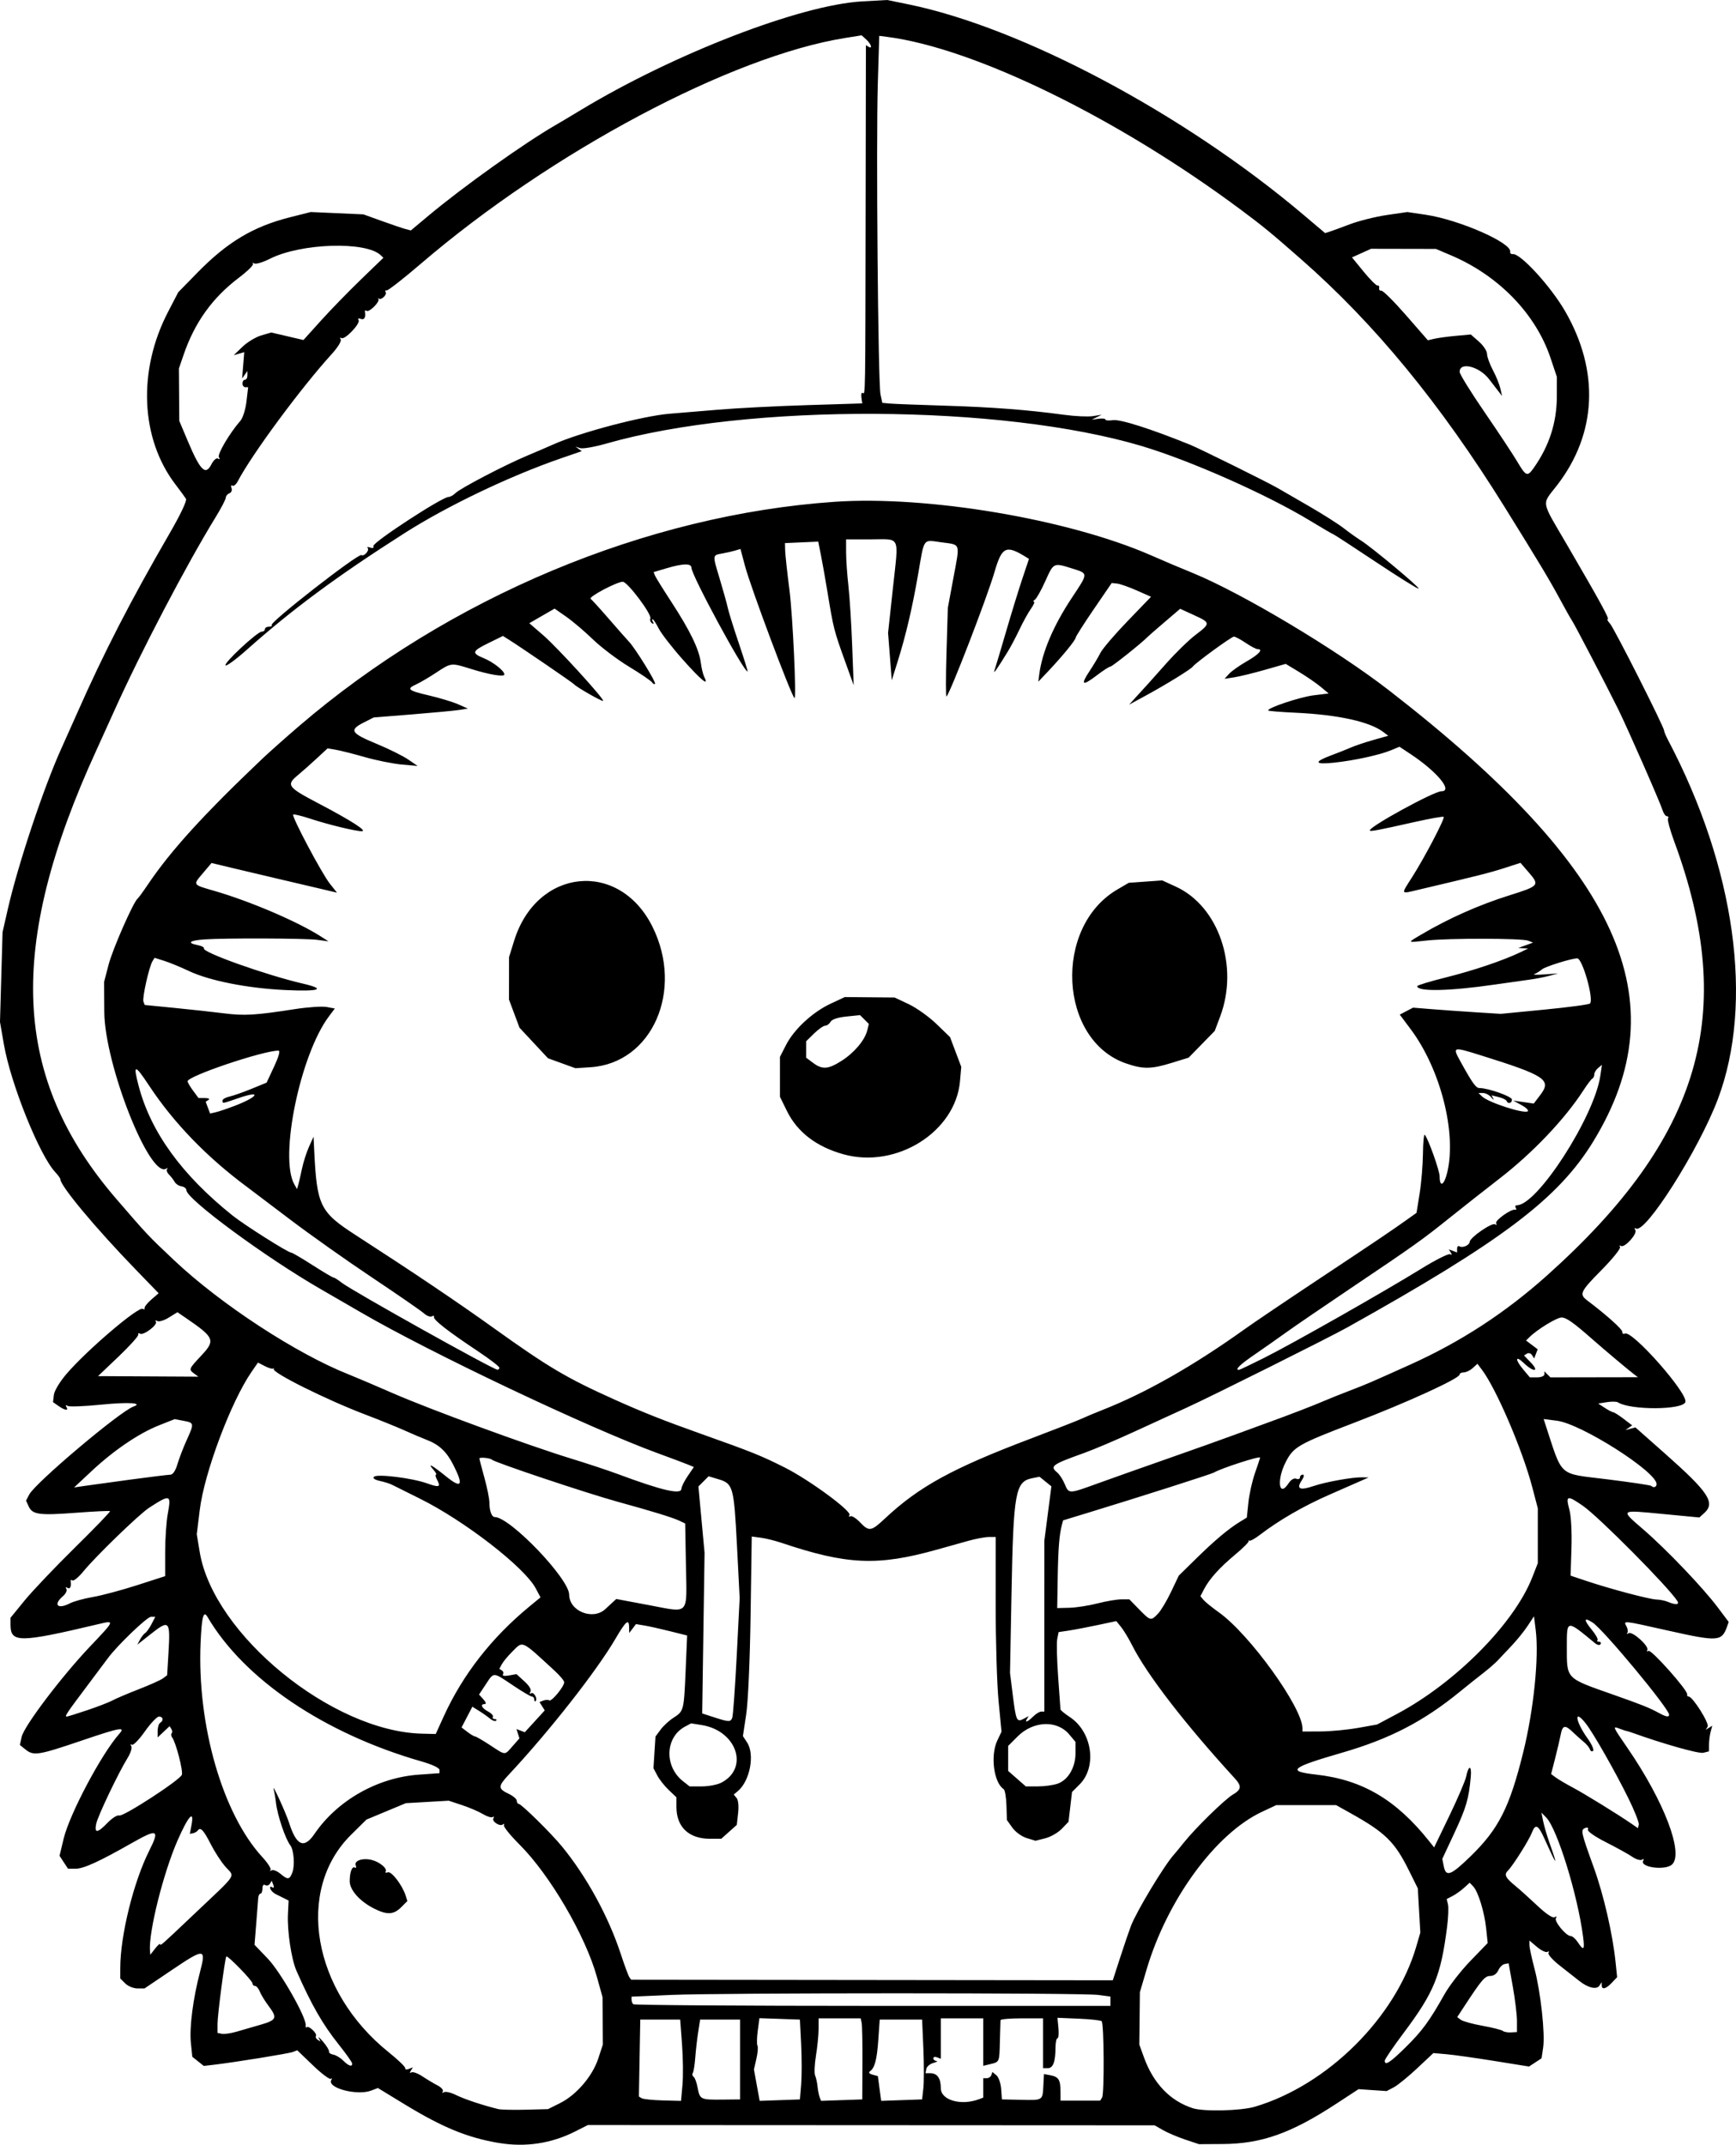 <?xml version="1.0" encoding="UTF-8" standalone="no"?>
<!-- Created with Inkscape (http://www.inkscape.org/) -->

<svg
   width="184.16mm"
   height="227.527mm"
   viewBox="0 0 184.16 227.527"
   version="1.1"
   id="svg1"
   xml:space="preserve"
   xmlns="http://www.w3.org/2000/svg"
   xmlns:svg="http://www.w3.org/2000/svg"><defs
     id="defs1" /><g
     id="layer1"
     transform="translate(50.963,14.029)"><path
       style="fill:#000000"
       d="m 1.965,213.307 c -3.332,-0.562 -5.969,-1.644 -10.009,-4.106 l -2.831,-1.726 -0.719,0.273 c -1.496,0.569 -4.705,-0.287 -4.223,-1.126 0.101,-0.176 0.086,-0.231 -0.035,-0.122 -0.12,0.109 -0.975,-0.528 -1.899,-1.416 l -1.681,-1.614 -0.458,0.178 c -0.438,0.17 -6.173,1.099 -8.396,1.359 l -1.058,0.124 -0.609,-0.485 -0.609,-0.485 -0.154,-1.492 c -0.167,-1.619 0.238,-4.737 0.982,-7.554 0.652,-2.471 0.45,-2.486 -2.92,-0.213 l -2.975,2.006 h -0.76 c -0.418,0 -0.998,-0.238 -1.289,-0.529 l -0.529,-0.529 0.002,-1.124 c 0.005,-3.438 1.409,-9.12 3.069,-12.422 1.136,-2.258 0.892,-2.371 -1.805,-0.839 -3.514,1.997 -5.149,2.744 -6.007,2.744 h -0.802 l -0.449,-0.685 -0.449,-0.685 0.432,-1.799 c 0.631,-2.629 3.999,-8.983 5.906,-11.141 0.69,-0.781 0.119,-0.677 -4.031,0.732 -4.566,1.55 -5.059,1.627 -5.922,0.928 l -0.591,-0.478 0.189,-0.862 c 0.249,-1.135 4.231,-6.398 7.231,-9.559 2.682,-2.825 2.679,-2.816 0.928,-2.401 -8.437,1.998 -9.342,2.004 -9.342,0.057 v -0.727 l 1.499,-1.837 c 0.825,-1.011 3.225,-3.535 5.333,-5.61 2.109,-2.075 3.785,-3.814 3.726,-3.865 -0.059,-0.051 -1.672,0.026 -3.585,0.171 -3.923,0.296 -4.648,0.199 -5.046,-0.674 l -0.28,-0.614 0.341,-0.649 c 0.654,-1.245 9.623,-8.815 11.048,-9.325 1.1,-0.393 -0.546,-0.496 -3.369,-0.21 -1.811,0.183 -3.436,0.245 -3.611,0.137 -0.202,-0.125 -0.249,-0.085 -0.129,0.109 0.266,0.43 -0.148,0.38 -0.836,-0.102 l -0.582,-0.407 0.089,-0.764 c 0.051,-0.436 0.626,-1.392 1.339,-2.227 2.13,-2.493 7.632,-7.189 8.091,-6.905 0.149,0.092 0.238,0.061 0.198,-0.07 -0.04,-0.13 0.278,-0.54 0.707,-0.911 l 0.78,-0.674 -2.53,-2.615 c -4.181,-4.322 -7.893,-8.777 -7.893,-9.473 0,-0.097 -0.245,-0.439 -0.545,-0.76 -1.681,-1.801 -4.718,-9.355 -5.447,-13.549 l -0.414,-2.381 0.136,-4.763 0.136,-4.763 0.542,-2.381 c 1.092,-4.797 3.84,-13.034 5.737,-17.198 0.331,-0.728 1.076,-2.394 1.655,-3.704 2.804,-6.349 5.65,-11.881 9.767,-18.986 1.181,-2.038 1.876,-3.506 1.755,-3.704 -0.11,-0.18 -0.61,-0.864 -1.111,-1.519 -3.72,-4.869 -4.028,-12.085 -0.782,-18.325 l 1.076,-2.069 2.016,-2.063 c 3.19,-3.264 5.928,-4.902 9.852,-5.894 l 2.189,-0.553 2.793,0.125 2.793,0.125 1.984,0.715 c 1.091,0.393 2.224,0.776 2.517,0.852 l 0.532,0.137 1.849,-1.548 c 3.679,-3.08 10.22,-7.743 13.525,-9.642 0.418,-0.24 1.593,-0.941 2.612,-1.557 9.899,-5.989 23.354,-11.187 29.898,-11.551 l 2.646,-0.147 2.249,0.46 c 12.059,2.468 29.262,11.628 41.881,22.301 l 2.326,1.967 0.452,-0.143 c 0.249,-0.079 1.235,-0.439 2.192,-0.801 0.957,-0.362 2.715,-0.8 3.908,-0.975 l 2.169,-0.317 1.959,0.291 c 3.536,0.526 9.143,2.987 8.953,3.93 -0.031,0.152 0.097,0.262 0.284,0.242 0.809,-0.083 4.02,3.424 5.538,6.05 3.671,6.349 3.373,12.982 -0.828,18.445 -1.684,2.19 -1.806,1.468 1.092,6.442 3.483,5.976 4.474,7.789 4.261,7.789 -0.102,0 0.008,0.215 0.246,0.478 0.438,0.484 5.734,10.962 5.737,11.35 9e-4,0.116 0.19,0.567 0.42,1.004 7.134,13.542 9.123,27.881 5.282,38.085 -2.015,5.354 -7.706,14.334 -8.695,13.723 -0.156,-0.096 -0.182,-0.029 -0.063,0.163 0.245,0.397 -1.137,1.928 -1.525,1.689 -0.146,-0.09 -0.188,-0.039 -0.094,0.113 0.094,0.152 -0.78,1.241 -1.944,2.42 -2.293,2.324 -2.416,2.588 -1.519,3.263 2.041,1.536 3.761,3.084 3.707,3.335 -0.035,0.161 0.092,0.233 0.281,0.161 0.815,-0.313 6.694,6.358 6.405,7.268 -0.27,0.85 -5.823,0.876 -7.152,0.034 -0.146,-0.092 -0.677,-0.102 -1.181,-0.021 l -0.917,0.146 0.709,0.463 c 0.39,0.255 0.791,0.463 0.892,0.463 0.101,0 0.593,0.313 1.094,0.695 l 0.912,0.695 -0.358,0.248 -0.358,0.248 0.529,-0.141 0.529,-0.141 3.164,2.802 c 4.624,4.095 5.345,5.193 4.131,6.292 l -0.511,0.462 -3.871,-0.37 c -4.628,-0.443 -4.552,-0.503 -2.067,1.646 2.452,2.12 6.298,6.147 7.873,8.241 l 1.178,1.567 -0.16,0.453 c -0.578,1.632 -0.939,1.658 -6.316,0.453 -4.844,-1.085 -4.708,-1.072 -4.366,-0.432 0.146,0.272 0.179,0.589 0.075,0.704 -0.104,0.115 -0.034,0.12 0.155,0.011 0.405,-0.234 2.215,1.413 1.977,1.798 -0.085,0.137 -0.03,0.173 0.122,0.079 0.296,-0.183 4.216,4.226 4.105,4.617 -0.036,0.129 0.038,0.234 0.166,0.234 0.425,0 2.216,2.853 2.005,3.194 l -0.202,0.327 0.347,-0.215 0.347,-0.215 -0.17,0.637 c -0.094,0.35 -0.172,0.962 -0.174,1.359 l -0.004,0.723 -0.602,0.151 c -0.483,0.121 -4.255,-0.945 -7.6,-2.149 -0.218,-0.079 -0.456,-0.149 -0.529,-0.157 -0.073,-0.008 -0.4,-0.116 -0.728,-0.241 -0.795,-0.302 -0.801,-0.317 0.827,2.055 3.877,5.648 5.99,11.189 4.708,12.349 -0.736,0.666 -3.484,0.285 -3.047,-0.423 0.102,-0.165 0.046,-0.202 -0.134,-0.09 -0.169,0.104 -0.634,-0.035 -1.033,-0.31 -0.399,-0.275 -1.649,-0.967 -2.777,-1.538 -1.201,-0.608 -2.002,-1.17 -1.932,-1.355 0.074,-0.196 -0.036,-0.257 -0.287,-0.161 -0.498,0.191 -0.446,0.432 0.911,4.182 1.051,2.905 2.005,7.052 2.315,10.054 l 0.164,1.587 -0.562,0.595 c -0.623,0.66 -1.069,0.77 -1.075,0.265 l -0.004,-0.331 -0.232,0.367 c -0.289,0.456 -1.231,0.238 -2.141,-0.496 -0.364,-0.293 -1.287,-1.019 -2.052,-1.614 -0.765,-0.595 -1.312,-1.209 -1.216,-1.364 0.098,-0.158 0.05,-0.205 -0.109,-0.107 -0.156,0.096 -0.65,-0.134 -1.099,-0.512 l -0.816,-0.687 0.005,0.487 c 0.002,0.268 0.241,1.38 0.53,2.471 0.658,2.485 1.144,6.915 0.922,8.406 l -0.168,1.129 -0.665,0.436 -0.665,0.436 -3.68,-0.592 c -2.024,-0.326 -4.307,-0.647 -5.073,-0.714 l -1.393,-0.122 -1.72,1.616 c -0.946,0.889 -2.061,1.796 -2.478,2.016 l -0.758,0.399 -1.491,-0.101 -1.491,-0.101 -2.361,1.545 c -4.797,3.14 -7.933,4.252 -12.059,4.275 l -2.514,0.014 -1.455,-0.488 c -0.8,-0.268 -1.858,-0.718 -2.35,-0.999 l -0.894,-0.511 -30.062,-0.015 -30.062,-0.015 -1.349,0.682 c -2.524,1.277 -5.281,1.692 -8.089,1.218 z m 6.497,-4.238 c 1.725,-0.865 3.426,-2.852 4.038,-4.717 l 0.489,-1.49 -0.017,-2.514 -0.017,-2.514 -0.601,-2.16 c -1.216,-4.368 -4.98,-10.805 -8.199,-14.02 -0.962,-0.961 -1.71,-1.881 -1.661,-2.044 0.049,-0.163 0.003,-0.212 -0.101,-0.108 -0.286,0.286 -1.22,-0.305 -1.012,-0.64 0.099,-0.161 0.065,-0.22 -0.077,-0.133 -0.142,0.088 -0.608,-0.053 -1.036,-0.314 -0.428,-0.26 -1.42,-0.686 -2.204,-0.947 l -1.426,-0.473 -2.275,0.131 -2.275,0.131 -2.09,0.871 -2.09,0.871 -1.629,1.612 c -5.954,5.893 -4.099,16.584 4.003,23.079 0.994,0.797 1.779,1.557 1.744,1.689 -0.035,0.133 0.134,0.165 0.374,0.073 l 0.437,-0.168 -0.217,0.35 c -0.135,0.219 -0.114,0.287 0.058,0.181 0.151,-0.093 0.675,0.097 1.165,0.422 0.49,0.325 1.215,0.758 1.61,0.962 0.395,0.204 0.645,0.49 0.554,0.636 -0.091,0.147 -0.032,0.184 0.132,0.082 0.163,-0.101 0.747,0.04 1.298,0.312 0.876,0.433 2.783,1.068 4.441,1.478 0.291,0.072 1.601,0.103 2.91,0.069 l 2.381,-0.062 z M -11.351,188.4 c -1.475,-0.764 -2.514,-1.946 -2.514,-2.863 0,-0.967 0.254,-1.63 0.554,-1.445 0.129,0.08 0.167,-0.029 0.085,-0.242 -0.19,-0.494 0.742,-0.808 1.695,-0.57 0.838,0.209 1.68,0.906 1.482,1.226 -0.077,0.124 0.026,0.163 0.228,0.085 0.381,-0.146 1.539,1.365 1.888,2.461 l 0.186,0.587 -0.666,0.666 c -0.801,0.801 -1.53,0.824 -2.939,0.095 z m 93.521,21.055 c 7.705,-2.288 14.92,-9.459 17.115,-17.01 l 0.424,-1.459 -0.134,-2.346 -0.134,-2.346 -0.943,-1.902 c -1.5,-3.027 -2.505,-4.015 -6.173,-6.062 l -1.548,-0.865 -3.175,-0.001 -3.175,-0.001 -1.515,0.71 c -4.926,2.309 -10.054,9.322 -12.249,16.754 l -0.703,2.38 -0.031,2.778 -0.031,2.778 0.5,1.378 c 0.999,2.753 2.778,4.604 5.166,5.375 1.171,0.378 5.116,0.283 6.605,-0.16 z m -60.736,-2.28 c 0.084,-0.917 0.065,-2.858 -0.044,-4.313 l -0.197,-2.646 h -2.117 -2.117 l -0.073,4.081 -0.073,4.081 0.292,0.18 c 0.161,0.099 1.166,0.203 2.234,0.232 l 1.942,0.051 z m 6.109,-2.725 v -4.233 h -2.117 -2.117 l -0.207,1.323 c -0.114,0.728 -0.253,1.944 -0.309,2.702 -0.056,0.759 -0.173,1.494 -0.26,1.635 -0.087,0.141 -0.051,0.323 0.081,0.404 0.131,0.081 0.323,0.595 0.425,1.142 0.238,1.269 0.306,1.303 2.591,1.28 l 1.912,-0.019 z m 6.482,2.646 c 0.073,-0.873 0.073,-2.778 0,-4.233 l -0.132,-2.646 -2.147,-0.076 -2.147,-0.076 -0.178,1.342 c -0.098,0.738 -0.112,1.449 -0.03,1.581 0.081,0.131 0.031,0.753 -0.113,1.38 l -0.26,1.141 0.303,1.664 0.303,1.664 2.135,-0.076 2.135,-0.076 z m 6.502,-2.249 c 0.011,-2.11 -0.027,-4.045 -0.084,-4.299 l -0.103,-0.463 h -2.231 -2.231 l -0.002,1.124 c -10e-4,0.618 -0.126,1.887 -0.277,2.819 -0.151,0.932 -0.193,1.885 -0.092,2.117 0.1,0.232 0.217,0.76 0.258,1.174 0.042,0.414 0.142,0.925 0.223,1.135 l 0.147,0.383 2.187,-0.077 2.187,-0.077 z m 6.463,2.646 c 0.073,-0.655 0.073,-2.56 0,-4.233 l -0.132,-3.043 h -2.249 -2.249 l -0.147,2.117 c -0.149,2.147 -0.379,3.015 -0.892,3.373 -0.175,0.122 -0.068,0.258 0.28,0.353 l 0.564,0.155 0.174,1.311 0.174,1.311 2.172,-0.077 2.172,-0.077 z m 5.931,1.162 0.419,-0.161 v -1.03 -1.03 h 0.375 c 0.206,0 0.425,-0.149 0.486,-0.331 l 0.111,-0.331 0.426,0.351 c 0.234,0.193 0.462,0.848 0.506,1.455 l 0.08,1.104 2.048,0.044 c 2.315,0.05 2.266,0.082 2.35,-1.537 l 0.062,-1.194 0.681,0.126 c 0.87,0.161 1.068,0.476 1.073,1.701 l 0.004,0.992 h 2.101 2.101 l 0.206,-0.331 c 0.247,-0.396 0.206,-7.843 -0.044,-8.094 -0.096,-0.096 -1.19,-0.217 -2.432,-0.269 l -2.258,-0.095 0.104,1.087 c 0.057,0.598 0.011,1.087 -0.102,1.087 -0.113,0 -0.207,0.446 -0.209,0.992 -0.005,1.504 -0.261,2.183 -0.821,2.183 h -0.498 v -2.646 -2.646 h -2.249 c -1.237,0 -2.257,0.089 -2.267,0.198 -0.01,0.109 -0.04,1.111 -0.066,2.227 -0.053,2.255 -0.027,2.194 -1.04,2.437 l -0.728,0.175 v -2.519 -2.519 h -2.249 -2.249 v 2.145 2.145 l -0.397,-0.152 c -0.218,-0.084 -0.397,-0.037 -0.397,0.104 0,0.141 0.149,0.268 0.331,0.283 0.182,0.015 0.034,0.109 -0.329,0.21 -0.363,0.101 -0.699,0.387 -0.747,0.635 l -0.087,0.451 h 0.496 c 0.753,0 1.131,0.533 1.131,1.596 0,1.275 2.166,1.888 4.079,1.153 z m -66.521,-3.773 c 0,-0.126 -0.643,-1.036 -1.428,-2.021 -1.718,-2.156 -2.894,-4.207 -4.486,-7.823 -0.541,-1.23 -0.991,-4.232 -0.902,-6.029 l 0.07,-1.419 -0.463,-0.235 c -0.255,-0.129 -0.664,-0.333 -0.91,-0.452 -0.246,-0.12 -0.5,-0.374 -0.563,-0.566 -0.069,-0.205 0.005,-0.274 0.18,-0.166 0.192,0.118 0.237,0.03 0.13,-0.25 l -0.166,-0.433 -0.198,0.321 c -0.109,0.176 -0.331,0.239 -0.492,0.139 -0.179,-0.111 -0.294,0.031 -0.294,0.363 0,0.3 -0.094,0.545 -0.208,0.545 -0.114,0 -0.222,0.208 -0.24,0.463 -0.018,0.255 -0.113,1.475 -0.212,2.712 l -0.18,2.249 1.412,1.475 c 1.364,1.425 4.111,6.262 4.018,7.075 -0.022,0.192 0.028,0.281 0.111,0.198 0.21,-0.21 1.136,0.668 0.977,0.926 -0.072,0.116 0.009,0.297 0.179,0.402 l 0.31,0.191 -0.192,-0.372 c -0.106,-0.204 0.107,-0.022 0.472,0.406 0.365,0.428 0.642,0.888 0.614,1.023 -0.027,0.135 0.177,0.284 0.455,0.33 0.277,0.046 0.75,0.33 1.051,0.63 0.575,0.575 0.958,0.702 0.958,0.317 z M 98.147,203.156 c 1.76,-1.734 2.519,-2.77 4.138,-5.648 0.511,-0.908 1.748,-2.497 2.749,-3.531 l 1.821,-1.881 -0.16,-1.532 c -0.185,-1.769 -0.853,-3.935 -1.384,-4.488 l -0.367,-0.382 -0.601,0.547 c -0.33,0.301 -0.879,0.691 -1.219,0.867 l -0.619,0.319 0.138,0.574 c 0.076,0.315 0.031,1.407 -0.1,2.426 -0.66,5.141 -1.387,6.913 -4.595,11.192 -1.106,1.475 -2.011,2.805 -2.011,2.955 0,0.57 0.549,0.218 2.21,-1.418 z m -121.47,-2.394 c 1.713,-0.496 1.807,-0.723 0.837,-2.016 -0.376,-0.501 -0.79,-1.179 -0.919,-1.507 -0.129,-0.327 -0.357,-0.595 -0.506,-0.595 -0.149,0 -0.271,-0.124 -0.271,-0.275 0,-0.282 -2.643,-3 -2.772,-2.851 -0.146,0.17 -0.936,6.207 -0.934,7.141 l 0.002,0.973 0.463,0.091 c 0.255,0.05 0.939,-0.047 1.521,-0.215 0.582,-0.169 1.743,-0.505 2.58,-0.747 z m 133.284,-0.398 c 10e-5,-0.646 -0.199,-2.288 -0.442,-3.649 l -0.442,-2.473 -0.418,0.078 c -0.23,0.043 -0.536,0.346 -0.679,0.672 -0.157,0.356 -0.494,0.594 -0.843,0.594 -0.576,0 -0.907,0.385 -2.734,3.175 l -0.78,1.191 0.381,0.286 c 0.209,0.158 1.248,0.444 2.309,0.636 1.061,0.192 2.028,0.437 2.15,0.544 0.122,0.107 0.509,0.178 0.86,0.158 l 0.638,-0.037 z m -43.127,-2.098 v -0.495 l -1.299,-0.172 c -1.739,-0.231 -40.054,-0.23 -45.334,2e-4 l -4.167,0.182 v 0.314 c 0,0.173 0.079,0.393 0.176,0.49 0.097,0.097 11.527,0.176 25.4,0.176 h 25.224 z m 1.033,-4.632 c 0.431,-1.328 0.943,-2.831 1.137,-3.34 0.595,-1.559 3.527,-6.426 4.567,-7.58 0.151,-0.167 0.631,-0.751 1.068,-1.297 1.224,-1.531 4.32,-4.56 5.181,-5.069 0.928,-0.548 0.963,-0.9 0.177,-1.758 -5.23,-5.709 -9.295,-10.978 -10.852,-14.064 -0.368,-0.729 -0.898,-1.609 -1.178,-1.955 l -0.51,-0.63 -1.965,0.418 c -1.081,0.23 -2.458,0.493 -3.06,0.584 l -1.095,0.166 -0.145,0.723 c -0.08,0.397 -0.037,2.205 0.095,4.017 0.132,1.812 0.243,3.367 0.247,3.457 0.004,0.09 0.455,0.459 1,0.82 2.365,1.566 2.903,5.267 1.036,7.134 l -0.81,0.81 -0.186,1.58 -0.186,1.58 -0.712,0.743 c -0.392,0.409 -1.18,0.862 -1.752,1.007 l -1.04,0.264 -0.937,-0.288 c -0.522,-0.16 -1.194,-0.647 -1.515,-1.098 l -0.578,-0.81 -0.051,-1.562 c -0.028,-0.859 -0.16,-1.633 -0.294,-1.72 -1.053,-0.682 -1.428,-3.576 -0.67,-5.166 l 0.441,-0.926 -0.312,-3.251 c -0.172,-1.788 -0.311,-6.435 -0.309,-10.328 l 0.003,-7.078 -0.728,0.003 c -0.4,0.002 -1.382,0.186 -2.183,0.409 -0.8,0.223 -2.289,0.64 -3.307,0.926 -6.295,1.768 -9.558,1.625 -16.536,-0.727 -0.655,-0.221 -1.626,-0.46 -2.157,-0.531 l -0.967,-0.13 -0.121,8.294 c -0.07,4.833 -0.266,9.25 -0.468,10.586 l -0.347,2.293 0.442,0.675 c 0.843,1.286 0.301,4.101 -0.997,5.178 l -0.419,0.348 0.302,0.364 c 0.182,0.219 0.246,0.859 0.162,1.61 l -0.14,1.246 -0.824,0.736 -0.824,0.736 h -1.2 c -2.241,0 -3.555,-1.248 -3.555,-3.377 v -1.022 l -0.817,-0.777 c -0.45,-0.427 -0.998,-1.123 -1.219,-1.546 l -0.401,-0.769 0.107,-1.676 0.107,-1.676 0.539,-0.73 c 0.296,-0.402 0.91,-0.969 1.363,-1.26 1.104,-0.709 1.112,-0.74 1.296,-5.008 l 0.16,-3.723 -1.824,-0.457 c -1.003,-0.252 -2.224,-0.524 -2.714,-0.604 l -0.89,-0.147 -0.358,0.472 -0.358,0.472 -0.008,-0.595 c -0.014,-0.965 -0.342,-0.693 -1.446,1.196 -2.01,3.44 -7.044,9.853 -11.334,14.438 -1.147,1.226 -1.145,1.48 0.014,2.027 0.462,0.218 0.843,0.546 0.846,0.728 0.003,0.182 0.095,0.331 0.204,0.331 0.277,0 3.44,3.114 4.593,4.522 2.606,3.183 4.926,7.422 6.225,11.375 0.402,1.224 0.818,2.347 0.923,2.494 l 0.191,0.267 25.545,0.03 25.545,0.03 z M -33.979,192.213 c 0.007,0.226 0.119,0.127 3.489,-3.072 4.915,-4.666 4.454,-3.96 3.395,-5.196 -0.436,-0.509 -1.114,-1.558 -1.506,-2.331 -0.754,-1.488 -1.092,-1.851 -1.367,-1.473 -0.093,0.128 -0.323,0.264 -0.512,0.303 l -0.344,0.07 0.175,-0.93 c 0.319,-1.699 -0.331,-0.987 -1.47,1.61 -1.524,3.476 -3.096,9.77 -2.933,11.747 l 0.033,0.397 0.517,-0.661 c 0.285,-0.364 0.52,-0.572 0.523,-0.463 z M 116.973,191.419 c -0.58,-4.456 -2.736,-11.431 -3.904,-12.634 l -0.514,-0.529 0.187,0.926 c 0.103,0.509 0.398,1.521 0.657,2.249 0.962,2.706 0.828,2.593 -0.549,-0.463 -0.64,-1.419 -0.937,-1.554 -1.304,-0.589 -0.301,0.791 -2.003,3.492 -2.538,4.027 -0.439,0.439 -0.287,0.749 0.809,1.649 0.443,0.364 1.483,1.299 2.311,2.079 0.935,0.88 1.627,1.343 1.827,1.219 0.201,-0.124 0.253,-0.088 0.138,0.098 -0.209,0.339 1.081,1.902 1.57,1.902 0.177,0 0.518,0.298 0.756,0.661 0.623,0.951 0.74,0.826 0.555,-0.595 z m -136.919,-6.823 c 0.278,-0.73 0.152,-2.38 -0.218,-2.863 -0.534,-0.698 -1.376,-3.202 -1.525,-4.535 -0.049,-0.437 -0.162,-1.091 -0.251,-1.455 -0.162,-0.662 1.318,2.572 1.635,3.571 0.782,2.465 1.597,2.826 2.707,1.198 2.42,-3.55 6.685,-5.971 11.064,-6.28 l 2.194,-0.155 v -0.35 c 0,-0.207 -0.781,-0.574 -1.918,-0.9 -10.289,-2.95 -18.818,-8.711 -22.696,-15.333 -0.421,-0.719 -0.607,-0.025 -0.729,2.719 -0.389,8.745 2.33,18.188 6.556,22.773 0.579,0.628 0.965,1.239 0.858,1.358 -0.107,0.118 -0.058,0.137 0.108,0.042 0.167,-0.095 0.583,0.06 0.926,0.346 0.819,0.682 0.984,0.665 1.288,-0.135 z M 105.027,182.905 c 2.992,-2.903 4.156,-5.202 5.602,-11.064 1.112,-4.512 1.68,-10.076 1.321,-12.95 l -0.183,-1.461 -0.673,1.02 c -0.37,0.561 -1.124,1.497 -1.676,2.079 -0.552,0.582 -1.225,1.296 -1.496,1.587 -0.271,0.291 -0.956,0.886 -1.521,1.323 -0.566,0.437 -1.693,1.337 -2.505,2 -3.846,3.143 -7.438,5.001 -12.493,6.465 -5.45,1.577 -5.914,1.966 -2.762,2.319 4.916,0.549 8.492,2.655 12.01,7.07 l 0.522,0.656 1.62,-3.358 c 0.891,-1.847 1.693,-3.722 1.782,-4.167 0.25,-1.25 0.601,-1.209 0.485,0.057 -0.213,2.33 -0.483,3.255 -1.735,5.936 l -1.285,2.752 0.157,0.784 c 0.234,1.168 0.739,0.98 2.831,-1.049 z m -144.577,-3.57 c 0.483,-0.498 1.036,-0.845 1.23,-0.77 0.418,0.16 6.426,-3.742 6.647,-4.317 0.154,-0.402 -0.627,-3.424 -1.022,-3.953 -0.119,-0.159 -0.145,-0.359 -0.059,-0.445 0.086,-0.086 0.072,-0.292 -0.03,-0.459 l -0.187,-0.302 -0.634,0.595 -0.634,0.595 v -0.692 c 0,-0.381 0.119,-0.766 0.265,-0.855 0.396,-0.245 0.319,-0.661 -0.123,-0.661 -0.213,0 -0.888,0.709 -1.499,1.576 -0.611,0.867 -1.229,1.503 -1.373,1.414 -0.148,-0.091 -0.178,-0.027 -0.07,0.149 0.105,0.171 -0.067,0.729 -0.383,1.24 -0.988,1.599 -3.178,6.193 -3.341,7.011 -0.204,1.021 0.136,0.986 1.213,-0.125 z M 121.771,176.719 c -1.405,-2.851 -3.707,-6.891 -4.504,-7.907 -1.297,-1.652 -1.138,-0.276 0.182,1.572 0.442,0.618 0.707,1.214 0.59,1.323 -0.117,0.109 -0.271,0.036 -0.341,-0.162 -0.07,-0.198 -0.367,-0.556 -0.658,-0.794 -0.292,-0.238 -0.808,-0.701 -1.147,-1.028 -0.833,-0.805 -1.097,-0.751 -1.293,0.265 -0.091,0.473 -0.357,1.607 -0.591,2.52 l -0.426,1.661 0.504,0.371 c 0.277,0.204 1.099,0.688 1.827,1.076 1.253,0.667 4.782,2.845 6.218,3.837 l 0.661,0.457 0.089,-0.38 c 0.049,-0.209 -0.451,-1.474 -1.11,-2.811 z m -96.216,-1.636 c 2.983,-1.543 1.633,-5.518 -2.075,-6.112 l -1.128,-0.18 -0.655,0.35 c -2.099,1.124 -2.211,4.21 -0.209,5.784 l 0.702,0.553 h 1.3 c 0.715,0 1.644,-0.178 2.065,-0.395 z m 35.675,0.107 c 1.116,-0.389 1.899,-1.72 1.899,-3.229 v -1.205 l -0.677,-0.805 c -1.289,-1.532 -3.808,-1.427 -5.461,0.226 l -1.005,1.005 v 1.327 1.327 l 0.935,0.821 0.935,0.821 h 1.274 c 0.701,0 1.646,-0.13 2.1,-0.288 z m -57.817,-3.98 0.727,-0.829 -0.156,-0.493 -0.156,-0.493 0.44,0.169 0.44,0.169 1.058,-1.158 1.058,-1.158 -0.278,-0.444 -0.278,-0.444 0.408,-0.157 c 0.225,-0.086 0.509,-0.095 0.632,-0.019 0.246,0.152 1.581,-1.473 1.581,-1.925 0,-0.156 -0.446,-0.694 -0.992,-1.197 -3.64,-3.351 -3.345,-3.22 -4.547,-2.018 -0.45,0.45 -0.935,1.038 -1.079,1.307 l -0.262,0.489 0.27,0.167 c 0.148,0.092 0.199,0.281 0.113,0.42 -0.093,0.151 0.166,0.197 0.64,0.113 l 0.797,-0.14 0.842,0.769 c 0.531,0.485 0.767,0.892 0.638,1.1 -0.125,0.202 -0.097,0.264 0.073,0.159 0.286,-0.177 0.719,0.586 0.472,0.833 -0.076,0.076 -0.139,-3.9e-4 -0.139,-0.17 0,-0.17 -0.11,-0.309 -0.244,-0.309 -0.134,0 -1.043,-0.536 -2.019,-1.191 -2.15,-1.442 -2.002,-1.436 -2.88,-0.109 l -0.716,1.082 0.457,0.505 c 0.267,0.295 0.33,0.505 0.152,0.505 -0.522,0 -0.336,0.423 0.347,0.789 0.359,0.192 0.59,0.45 0.514,0.574 -0.076,0.124 0.007,0.225 0.185,0.225 0.178,0 0.246,0.079 0.15,0.175 -0.096,0.096 -0.384,-6.2e-4 -0.639,-0.215 -0.256,-0.214 -0.782,-0.587 -1.17,-0.828 l -0.705,-0.438 -0.573,1.099 -0.573,1.099 0.617,0.474 c 0.339,0.261 0.704,0.477 0.811,0.48 0.107,0.003 0.821,0.417 1.587,0.919 1.704,1.117 1.523,1.108 2.399,0.111 z m -7.322,-3.118 c 2.013,-4.441 5.088,-8.39 9.112,-11.702 l 1.172,-0.964 -0.503,-0.951 c -1.19,-2.249 -7.583,-7.197 -12.329,-9.542 -1.382,-0.683 -2.696,-1.337 -2.919,-1.454 -0.223,-0.117 -0.8,-0.299 -1.283,-0.405 -0.553,-0.122 -0.785,-0.285 -0.626,-0.444 0.324,-0.324 4.024,0.132 5.597,0.691 1.33,0.472 1.51,0.412 1.095,-0.363 -0.162,-0.304 -0.213,-0.552 -0.113,-0.552 0.1,0 -0.044,-0.259 -0.321,-0.575 -0.639,-0.729 -0.074,-0.419 1.375,0.754 1.668,1.35 1.896,0.99 0.775,-1.221 -0.714,-1.409 -1.504,-2.147 -2.842,-2.657 -0.479,-0.182 -1.517,-0.624 -2.307,-0.981 -0.79,-0.357 -2.671,-1.119 -4.18,-1.693 -4.147,-1.577 -9.978,-4.483 -9.716,-4.843 0.065,-0.089 0.043,-0.107 -0.048,-0.04 -0.091,0.067 -0.494,-0.048 -0.896,-0.256 l -0.73,-0.378 -0.679,0.983 c -2.19,3.175 -5.013,10.703 -5.499,14.663 l -0.314,2.567 0.311,1.882 c 1.445,8.749 14.044,19.045 23.583,19.273 l 1.455,0.035 z m 96.992,1.184 2.041,-0.364 2.133,-1.136 c 6.193,-3.3 12.408,-9.577 14.324,-14.467 l 0.592,-1.51 -1.3e-4,-2.91 -1.3e-4,-2.91 -0.59,-2.249 c -1.039,-3.961 -3.813,-10.43 -5.341,-12.456 l -0.474,-0.628 -0.504,0.456 c -0.277,0.251 -0.703,0.456 -0.946,0.456 -0.243,0 -0.442,0.104 -0.442,0.231 0,0.413 -5.565,2.959 -11.097,5.078 -6.072,2.326 -6.521,2.583 -7.358,4.221 -0.97,1.898 -0.716,3.803 0.301,2.252 0.262,-0.399 0.582,-0.594 0.824,-0.501 0.218,0.084 0.396,0.02 0.396,-0.141 0,-0.161 0.133,-0.293 0.295,-0.293 0.182,0 0.132,0.249 -0.129,0.648 -0.573,0.874 -0.171,1.052 1.269,0.563 1.304,-0.443 4.148,-0.951 5.18,-0.927 l 0.661,0.016 -0.661,0.294 c -0.364,0.162 -1.945,0.856 -3.513,1.543 -2.738,1.2 -5.334,2.701 -7.364,4.259 -0.525,0.403 -1.031,0.677 -1.124,0.608 -0.093,-0.069 -0.118,-0.054 -0.055,0.033 0.063,0.087 -0.569,0.727 -1.404,1.422 -1.683,1.401 -2.771,2.608 -3.339,3.708 l -0.376,0.727 0.319,0.387 c 0.176,0.213 0.919,0.816 1.653,1.34 3.262,2.329 8.853,10.094 8.853,12.293 v 0.337 l 1.918,-0.009 c 1.055,-0.005 2.837,-0.173 3.959,-0.373 z m -66.365,-1.089 c 0.087,-0.227 0.299,-3.174 0.472,-6.548 l 0.313,-6.136 -0.288,-5.596 c -0.319,-6.21 -0.414,-6.551 -1.939,-7.008 l -1.067,-0.32 -0.541,0.541 -0.541,0.541 0.326,3.517 0.326,3.517 -0.126,8.521 -0.126,8.521 1.215,0.394 c 1.636,0.53 1.794,0.535 1.978,0.056 z m 31.268,0.122 c -0.29,0.469 0.072,0.335 0.645,-0.238 0.291,-0.291 0.678,-0.529 0.86,-0.529 l 0.331,-2e-5 9.5e-4,-9.062 9.4e-4,-9.062 0.374,-2.885 0.374,-2.885 -0.63,-0.51 -0.63,-0.51 -0.778,0.156 c -1.793,0.359 -1.992,1.475 -2.196,12.323 l -0.156,8.334 0.291,2.327 c 0.344,2.756 0.423,2.93 1.149,2.542 l 0.545,-0.292 z m -99.693,-0.915 c 1.109,-0.372 2.321,-0.842 2.692,-1.043 0.372,-0.201 1.629,-0.736 2.793,-1.188 1.164,-0.452 2.313,-0.97 2.554,-1.15 l 0.437,-0.328 0.139,-2.333 c 0.209,-3.499 0.106,-3.605 -1.938,-1.989 l -1.369,1.082 0.288,-0.538 c 0.158,-0.296 0.407,-0.612 0.553,-0.702 0.146,-0.09 0.446,-0.513 0.667,-0.941 l 0.402,-0.777 h -0.459 c -0.414,0 -3.596,3.059 -4.581,4.405 -0.218,0.298 -1.239,1.661 -2.268,3.03 -2.084,2.77 -2.336,3.149 -2.093,3.149 0.092,0 1.075,-0.305 2.184,-0.677 z m 167.807,0.475 c 0,-0.637 -6.945,-9.008 -8.105,-9.767 -0.944,-0.618 -0.983,-0.317 -0.1,0.755 0.427,0.518 0.702,1.018 0.61,1.11 -0.092,0.092 -0.021,0.167 0.157,0.167 0.178,0 0.254,0.114 0.167,0.254 -0.093,0.151 -0.342,0.101 -0.611,-0.121 -3.012,-2.491 -2.967,-2.497 -2.967,0.375 0,3.484 -0.164,3.313 4.885,5.091 3.089,1.088 3.839,1.388 4.904,1.966 0.757,0.411 1.058,0.459 1.058,0.171 z M 13.245,156.674 l 1.168,-1.077 3.522,0.662 c 4.291,0.806 3.966,1.16 3.868,-4.215 l -0.081,-4.46 -0.661,-0.31 c -0.698,-0.327 -2.97,-1.023 -6.482,-1.987 -3.243,-0.89 -13.069,-4.177 -13.361,-4.469 -0.182,-0.182 -1.323,-0.29 -1.323,-0.126 0,0.073 0.238,0.992 0.529,2.042 0.291,1.05 0.529,2.23 0.529,2.621 0,0.88 0.243,1.548 0.563,1.548 1.623,0 7.891,6.533 7.901,8.235 0.01,1.752 2.508,2.754 3.829,1.536 z m 58.634,0.482 c 0.312,-0.327 0.937,-1.369 1.387,-2.315 l 0.819,-1.72 1.886,-1.852 c 1.944,-1.908 3.386,-3.117 4.623,-3.874 l 0.71,-0.434 0.168,-1.609 c 0.092,-0.885 0.408,-2.293 0.702,-3.128 0.294,-0.836 0.534,-1.567 0.534,-1.625 0,-0.208 -4.145,1.136 -4.895,1.586 -0.267,0.16 -7.908,2.601 -13.159,4.203 l -2.84,0.867 -0.113,0.42 c -0.288,1.068 -0.407,2.521 -0.458,5.579 l -0.054,3.307 1.301,-0.033 c 0.715,-0.018 2.055,-0.226 2.976,-0.463 0.921,-0.237 2.058,-0.43 2.526,-0.43 h 0.851 l 1.033,1.058 c 1.205,1.234 1.256,1.246 2.003,0.463 z m -115.418,-1.103 c 0.399,-0.206 1.495,-0.507 2.434,-0.668 0.94,-0.161 3.048,-0.724 4.685,-1.252 l 2.977,-0.96 v -2.557 c 0,-1.406 0.127,-3.245 0.283,-4.087 0.375,-2.027 0.259,-2.063 -1.979,-0.615 -1.046,0.677 -5.635,5.116 -6.967,6.741 -0.506,0.617 -1.029,1.055 -1.162,0.973 -0.133,-0.082 -0.224,-0.051 -0.204,0.069 0.098,0.564 -0.053,0.893 -0.33,0.722 -0.187,-0.115 -0.234,-0.073 -0.121,0.11 0.101,0.164 -0.059,0.507 -0.356,0.761 -1.079,0.924 -0.575,1.444 0.741,0.764 z m 170.526,-0.22 c -0.869,-1.414 -8.356,-8.966 -10.036,-10.123 -1.685,-1.16 -1.841,-1.113 -1.425,0.433 0.18,0.668 0.27,2.362 0.216,4.062 l -0.093,2.916 1.72,0.575 c 2.571,0.859 6.657,1.94 7.408,1.959 0.364,0.009 0.9,0.119 1.191,0.244 0.799,0.344 1.252,0.314 1.019,-0.066 z m -84.048,-8.797 c 3.609,-3.374 7.149,-5.312 15.429,-8.448 2.547,-0.965 4.987,-1.92 5.424,-2.122 0.437,-0.203 1.402,-0.608 2.146,-0.9 4.632,-1.82 9.702,-4.7 15.184,-8.626 0.946,-0.677 4.399,-3.009 7.673,-5.182 6.273,-4.163 7.845,-5.223 9.496,-6.401 l 1.014,-0.723 0.329,-2.042 c 0.181,-1.123 0.34,-3.031 0.353,-4.239 0.013,-1.208 0.102,-2.107 0.197,-1.997 0.369,0.424 1.575,3.81 1.575,4.42 0,1.197 0.475,0.946 0.804,-0.426 1.012,-4.22 -0.71,-10.964 -3.885,-15.209 l -1.15,-1.537 0.705,-0.369 0.705,-0.369 2.006,0.162 c 1.103,0.089 3.196,0.238 4.652,0.329 l 2.646,0.167 4.63,-0.45 c 2.547,-0.247 4.722,-0.539 4.834,-0.647 0.435,-0.42 -0.795,-4.789 -1.349,-4.789 -0.611,0 -3.399,0.87 -3.743,1.168 -0.223,0.193 -0.583,0.415 -0.801,0.494 -0.218,0.079 0.258,0.096 1.058,0.039 l 1.455,-0.104 -0.926,0.251 c -0.509,0.138 -1.462,0.323 -2.117,0.41 -0.655,0.088 -2.322,0.323 -3.704,0.524 -4.817,0.699 -8.205,0.767 -8.201,0.165 5.5e-4,-0.093 1.395,-0.516 3.099,-0.941 2.9,-0.723 6.048,-1.79 7.881,-2.671 l 0.794,-0.382 -0.529,-0.027 -0.529,-0.027 0.787,-0.286 0.787,-0.286 -0.522,-0.204 c -0.673,-0.263 -8.448,-0.274 -10.775,-0.016 -2.127,0.236 -2.097,0.273 -0.529,-0.653 2.881,-1.702 6.067,-3.118 9.305,-4.136 3.175,-0.998 3.241,-1.075 2.064,-2.437 l -0.878,-1.016 -1.707,0.553 c -1.515,0.491 -2.852,0.828 -9.108,2.3 -1.947,0.458 -1.892,0.571 -0.663,-1.363 1.336,-2.101 3.484,-6.21 3.329,-6.366 -0.067,-0.067 -1.469,0.182 -3.117,0.553 -3.939,0.886 -4.716,1.031 -4.716,0.879 0,-0.425 6.812,-4.149 7.591,-4.149 1.266,-8.39e-4 -0.459,-2.082 -3.27,-3.944 l -1.176,-0.779 -0.861,0.36 c -1.22,0.51 -3.957,1.108 -6.091,1.331 -2.094,0.219 -2.181,-0.077 -0.236,-0.799 0.696,-0.258 1.623,-0.627 2.059,-0.818 0.437,-0.192 1.501,-0.549 2.365,-0.793 l 1.571,-0.445 -0.513,-0.392 c -1.444,-1.104 -4.811,-1.843 -9.352,-2.054 -1.514,-0.07 -2.799,-0.174 -2.856,-0.23 -0.235,-0.235 3.35,-1.438 4.815,-1.617 l 1.587,-0.194 -0.839,-0.7 c -0.462,-0.385 -1.487,-1.091 -2.278,-1.569 l -1.439,-0.87 -2.22,0.634 c -1.221,0.349 -2.68,0.705 -3.243,0.792 l -1.023,0.157 0.476,-0.526 c 0.262,-0.289 1.109,-0.888 1.883,-1.331 1.308,-0.748 1.784,-1.295 1.128,-1.295 -0.153,0 -0.717,-0.298 -1.252,-0.661 -0.535,-0.364 -1.095,-0.661 -1.245,-0.661 -0.256,0 -4.084,2.792 -4.368,3.186 -0.197,0.273 -2.789,1.873 -4.895,3.021 l -1.852,1.01 0.926,-1.023 c 0.509,-0.563 0.987,-1.085 1.061,-1.161 0.074,-0.076 0.947,-1.055 1.94,-2.177 0.993,-1.121 2.391,-2.485 3.107,-3.031 1.625,-1.239 1.621,-1.296 -0.159,-2.11 l -1.46,-0.669 -1.649,1.409 c -0.907,0.775 -1.708,1.473 -1.781,1.552 -0.525,0.566 -3.78,3.168 -3.964,3.168 -0.126,0 -0.786,0.425 -1.466,0.944 -1.52,1.161 -1.74,1.024 -0.751,-0.466 0.416,-0.627 0.935,-1.497 1.153,-1.933 0.218,-0.437 1.515,-1.954 2.882,-3.371 l 2.485,-2.578 -1.517,-0.671 c -0.835,-0.369 -1.773,-0.697 -2.086,-0.73 l -0.569,-0.059 -1.9,2.778 c -1.045,1.528 -1.909,2.885 -1.92,3.015 -0.024,0.279 -1.381,1.94 -2.895,3.543 l -1.071,1.135 0.094,-0.74 c 0.301,-2.378 1.505,-5.212 3.479,-8.184 1.75,-2.636 1.749,-2.541 0.02,-3.086 -1.987,-0.626 -1.963,-0.638 -2.848,1.335 -0.439,0.979 -0.94,1.87 -1.113,1.98 -0.173,0.11 -0.217,0.202 -0.098,0.204 0.119,0.002 -0.021,0.337 -0.31,0.743 -0.29,0.407 -0.834,1.389 -1.21,2.183 -0.376,0.794 -0.939,1.86 -1.251,2.37 -1.169,1.905 -1.591,2.498 -1.411,1.984 0.102,-0.291 0.653,-2.137 1.226,-4.101 0.573,-1.965 1.354,-4.505 1.737,-5.645 l 0.695,-2.073 -0.338,-0.209 c -2.102,-1.299 -2.533,-1.09 -3.319,1.604 -0.792,2.716 -4.694,12.83 -5.092,13.203 -0.078,0.073 -0.078,-2.011 -6.6e-4,-4.63 l 0.141,-4.763 0.602,-3.239 c 0.695,-3.743 0.802,-3.439 -1.306,-3.727 -1.968,-0.269 -1.769,-0.54 -2.432,3.307 -0.624,3.618 -1.308,6.538 -2.189,9.348 l -0.623,1.984 -0.195,-2.514 -0.195,-2.514 0.515,-4.763 c 0.616,-5.699 0.861,-5.159 -2.34,-5.159 h -2.63 l 0.002,1.389 c 0.001,0.764 0.11,2.342 0.242,3.506 0.132,1.164 0.313,4.022 0.401,6.35 l 0.161,4.233 -0.81,-2.249 c -1.308,-3.631 -1.318,-3.671 -1.998,-7.805 -0.215,-1.31 -0.518,-3.012 -0.672,-3.782 l -0.281,-1.401 -1.764,0.078 -1.764,0.078 0.02,0.794 c 0.011,0.437 0.219,2.342 0.461,4.233 0.349,2.726 0.758,11.649 0.523,11.412 -0.395,-0.398 -4.641,-11.744 -5.244,-14.011 l -0.48,-1.805 -0.551,0.165 c -0.303,0.091 -0.908,0.23 -1.345,0.309 -1.1,0.199 -1.088,0.097 -0.314,2.672 0.383,1.274 0.772,2.674 0.865,3.111 0.093,0.437 0.622,2.133 1.176,3.77 0.554,1.637 0.968,2.977 0.921,2.977 -0.424,0 -5.954,-10.226 -5.954,-11.009 0,-0.483 -0.892,-0.467 -2.62,0.046 l -1.393,0.414 0.129,0.337 c 0.071,0.186 0.86,1.458 1.754,2.828 1.979,3.034 2.943,5.023 3.123,6.444 0.075,0.59 0.243,1.281 0.374,1.536 0.532,1.035 -0.325,0.337 -2.272,-1.852 -1.133,-1.273 -2.288,-2.762 -2.567,-3.307 -0.279,-0.546 -0.572,-0.992 -0.65,-0.992 -0.078,0 -0.058,0.137 0.046,0.305 0.114,0.185 0.073,0.234 -0.105,0.124 -0.162,-0.1 -0.241,-0.327 -0.176,-0.504 0.164,-0.447 -2.426,-3.894 -2.926,-3.894 -0.635,0 -3.678,1.616 -3.409,1.811 0.132,0.095 1.014,1.066 1.96,2.158 0.946,1.091 1.891,2.163 2.1,2.381 0.661,0.69 2.916,4.333 2.772,4.477 -0.076,0.076 -0.221,0.005 -0.322,-0.157 -0.101,-0.162 -1.196,-0.908 -2.433,-1.657 -1.237,-0.749 -2.963,-2.054 -3.836,-2.899 -0.873,-0.845 -2.145,-1.927 -2.827,-2.402 l -1.239,-0.865 -1.342,0.775 -1.342,0.775 1.478,1.276 c 1.494,1.29 6.517,6.797 6.351,6.963 -0.097,0.097 -2.846,-1.473 -3.064,-1.75 -0.126,-0.16 -5.727,-3.99 -6.973,-4.768 l -0.587,-0.367 -1.512,0.74 c -1.779,0.871 -1.844,1.074 -0.519,1.619 1.019,0.42 2.183,1.34 2.183,1.726 0,0.288 -1.595,0.022 -3.565,-0.596 -2.085,-0.654 -2.075,-0.655 -3.666,0.398 -0.752,0.497 -1.695,1.052 -2.095,1.233 -1.101,0.497 -0.911,0.668 1.323,1.188 1.128,0.262 2.519,0.684 3.091,0.936 l 1.04,0.459 -0.908,0.143 c -0.499,0.079 -2.746,0.29 -4.994,0.471 l -4.086,0.328 -1.073,0.543 c -1.553,0.785 -1.355,1.123 1.308,2.223 1.31,0.541 2.84,1.297 3.402,1.68 l 1.02,0.696 -1.682,-0.15 c -0.925,-0.082 -2.694,-0.438 -3.931,-0.791 -1.237,-0.353 -2.63,-0.704 -3.095,-0.781 l -0.846,-0.14 -1.138,1.056 c -0.626,0.581 -1.525,1.378 -1.998,1.771 -1.281,1.064 -1.128,1.276 2.17,3.008 3.512,1.845 5.232,2.951 4.588,2.951 -0.666,0 -3.568,-0.706 -5.464,-1.33 -0.925,-0.304 -1.736,-0.499 -1.803,-0.433 -0.185,0.185 3.024,6.236 3.883,7.321 l 0.761,0.961 -2.035,-0.481 c -1.119,-0.264 -3.047,-0.717 -4.284,-1.005 -1.237,-0.288 -3.315,-0.78 -4.619,-1.092 l -2.37,-0.568 -0.868,1.025 c -1.133,1.339 -1.187,1.25 1.175,1.935 3.766,1.092 8.768,3.229 11.239,4.801 l 0.865,0.55 -1.191,-0.16 c -1.236,-0.166 -9.766,-0.199 -11.979,-0.045 -1.546,0.107 -1.883,0.366 -0.767,0.589 0.457,0.091 0.779,0.251 0.715,0.355 -0.248,0.402 6.565,2.83 10.529,3.751 2.494,0.58 1.759,0.846 -1.871,0.677 -4.011,-0.187 -8.061,-0.986 -10.253,-2.024 -0.873,-0.413 -2.048,-0.897 -2.611,-1.074 l -1.024,-0.323 -0.219,0.355 c -0.363,0.587 -1.108,3.914 -0.962,4.294 l 0.136,0.354 3.134,0.309 c 1.723,0.17 4.086,0.428 5.25,0.575 2.202,0.277 3.33,0.21 7.538,-0.443 1.381,-0.214 2.901,-0.317 3.377,-0.227 l 0.866,0.162 -0.634,0.847 c -3.038,4.059 -5.277,14.925 -3.667,17.794 l 0.29,0.516 0.12,-0.397 c 0.066,-0.218 0.245,-0.992 0.397,-1.72 0.153,-0.728 0.494,-1.799 0.758,-2.381 l 0.48,-1.058 0.07,1.455 c 0.285,5.881 0.604,6.53 4.421,8.996 6.101,3.942 10.737,7.064 14.596,9.829 5.85,4.192 7.764,5.324 12.928,7.643 2.938,1.319 5.22,2.222 9.128,3.611 5.384,1.913 6.347,2.301 8.864,3.569 2.594,1.307 7.101,4.621 6.847,5.033 -0.1,0.162 -0.063,0.221 0.083,0.13 0.146,-0.09 0.603,0.189 1.016,0.621 0.986,1.029 1.183,0.999 2.686,-0.406 z m -4.415,-38.611 c -2.882,-0.802 -4.903,-2.349 -6.009,-4.6 l -0.738,-1.503 v -2.117 -2.117 l 0.649,-1.271 c 0.845,-1.654 2.817,-3.48 4.716,-4.367 l 1.513,-0.707 2.646,0.024 2.646,0.024 1.503,0.712 c 0.827,0.392 2.148,1.337 2.937,2.1 l 1.433,1.388 0.595,1.577 0.595,1.577 -0.133,1.518 c -0.472,5.382 -6.745,9.322 -12.355,7.761 z m -0.219,-9.912 c 1.344,-0.853 2.47,-2.184 2.731,-3.231 l 0.172,-0.69 -0.467,-0.467 -0.467,-0.467 -1.452,0.15 c -0.915,0.094 -1.537,0.302 -1.682,0.561 -0.127,0.226 -0.38,0.411 -0.564,0.411 -0.183,0 -0.713,0.371 -1.177,0.825 l -0.844,0.825 v 0.873 0.873 l 0.728,0.543 c 0.987,0.737 1.601,0.695 3.022,-0.206 z m -29.679,0.251 -1.455,-0.528 -1.512,-1.622 -1.512,-1.622 -0.557,-1.49 -0.557,-1.49 0.003,-2.255 0.003,-2.255 0.543,-1.745 c 2.394,-7.698 11.117,-8.59 14.66,-1.499 3.381,6.767 -0.016,14.501 -6.556,14.928 l -1.604,0.105 z m 59.861,0.017 c -7.134,-2.465 -7.737,-14.453 -0.927,-18.444 l 1.22,-0.715 1.775,-0.127 1.775,-0.127 1.437,0.658 c 4.549,2.082 6.718,8.428 4.709,13.775 l -0.576,1.534 -1.384,1.417 -1.384,1.417 -1.795,0.555 c -2.176,0.672 -3.039,0.682 -4.849,0.057 z m -47.161,45.117 c 0,-0.198 0.296,-0.796 0.658,-1.33 l 0.658,-0.97 -0.592,-0.248 c -0.326,-0.137 -1.783,-0.684 -3.238,-1.216 -7.309,-2.674 -24.186,-10.683 -31.522,-14.959 -1.289,-0.751 -3.16,-1.834 -4.156,-2.405 -5.833,-3.345 -14.328,-9.597 -14.328,-10.545 0,-0.179 -0.229,-0.36 -0.509,-0.401 -0.28,-0.041 -0.61,-0.255 -0.733,-0.475 -0.123,-0.22 -0.394,-0.571 -0.603,-0.779 -0.208,-0.208 -0.295,-0.471 -0.193,-0.585 0.102,-0.113 0.049,-0.128 -0.118,-0.032 -1.755,1.003 -6.507,-11.061 -6.55,-16.625 l -0.024,-3.175 0.482,-1.852 c 0.429,-1.649 2.637,-6.67 3.083,-7.011 0.095,-0.073 0.574,-0.728 1.063,-1.455 2.428,-3.607 5.903,-7.43 12.145,-13.361 0.705,-0.67 2.455,-2.226 3.877,-3.448 15.924,-13.68 36.86,-22.45 56.871,-23.823 9.843,-0.675 24.71,1.833 33.47,5.647 2.038,0.887 2.724,1.178 4.498,1.905 5.252,2.154 15.226,8.117 20.806,12.44 24.529,19.004 30.829,32.914 21.683,47.868 -3.704,6.056 -9.624,10.532 -26.087,19.723 -1.958,1.093 -14.42,7.316 -17.063,8.521 -1.164,0.531 -3.664,1.678 -5.556,2.549 -1.892,0.871 -4.273,1.883 -5.292,2.247 -3.431,1.228 -3.676,1.405 -2.869,2.074 0.241,0.2 0.6,0.75 0.797,1.223 0.444,1.061 0.404,1.062 3.501,-0.062 1.397,-0.507 4.743,-1.692 7.435,-2.634 2.692,-0.942 5.907,-2.088 7.144,-2.547 1.237,-0.459 2.844,-1.049 3.572,-1.309 1.932,-0.693 4.907,-1.84 5.821,-2.244 0.437,-0.193 1.627,-0.672 2.646,-1.063 2.004,-0.771 1.989,-0.764 6.482,-2.785 5.379,-2.419 10.113,-5.499 14.547,-9.464 16.376,-14.643 20.243,-27.817 13.516,-46.044 -0.448,-1.213 -0.747,-2.314 -0.664,-2.447 0.082,-0.133 0.032,-0.242 -0.113,-0.242 -0.144,0 -0.345,-0.268 -0.447,-0.595 -0.267,-0.862 -3.737,-8.76 -4.737,-10.782 -1.248,-2.523 -4.67,-9.085 -4.898,-9.393 -0.108,-0.146 -0.711,-1.217 -1.339,-2.381 -1.06,-1.962 -2.182,-3.83 -5.804,-9.657 C 101.841,28.803 94.897,20.347 87.074,13.481 83.859,10.659 83.049,9.994 80.697,8.242 67.625,-1.498 52.419,-8.93 43.134,-10.119 l -0.825,-0.106 -0.152,5.076 c -0.191,6.37 0.028,31.754 0.285,32.96 l 0.191,0.896 0.789,0.073 c 0.434,0.04 3.051,0.142 5.816,0.226 5.056,0.154 8.795,0.44 12.686,0.969 1.156,0.157 2.526,0.22 3.043,0.14 l 0.94,-0.146 -0.529,0.262 -0.529,0.262 0.728,-0.099 c 0.4,-0.055 0.728,-0.017 0.728,0.083 0,0.1 0.357,0.13 0.792,0.066 0.781,-0.115 4.014,0.915 8.201,2.612 1.008,0.408 8.194,3.965 9.263,4.584 0.364,0.211 1.852,1.07 3.307,1.91 1.455,0.839 3.122,1.897 3.704,2.35 0.582,0.453 1.402,1.038 1.822,1.3 1.146,0.715 6.266,4.985 6.134,5.116 -0.063,0.063 -2.099,-1.207 -4.526,-2.822 -2.427,-1.615 -4.455,-2.936 -4.507,-2.936 -0.052,0 -1.18,-0.658 -2.506,-1.462 -4.567,-2.769 -12.646,-6.353 -17.796,-7.895 -14.888,-4.456 -41.766,-4.586 -56.83,-0.275 -1.251,0.358 -2.501,0.577 -2.778,0.486 l -0.504,-0.164 0.336,0.242 0.336,0.242 -2.188,0.755 c -5.443,1.877 -12.051,5.036 -16.608,7.939 -7.132,4.543 -11.926,8.088 -16.747,12.383 -1.134,1.011 -2.146,1.752 -2.249,1.649 -0.226,-0.229 3.375,-3.58 3.846,-3.58 0.183,0 0.333,-0.119 0.333,-0.265 0,-0.146 0.198,-0.265 0.441,-0.265 0.243,0 0.366,-0.075 0.275,-0.166 -0.265,-0.265 9.186,-7.631 9.526,-7.425 0.289,0.175 0.88,-0.509 0.656,-0.758 -0.1,-0.111 0.02,-0.13 0.267,-0.042 0.284,0.102 0.41,0.044 0.341,-0.156 -0.126,-0.367 7.291,-5.212 7.979,-5.212 0.176,0 0.504,-0.183 0.728,-0.407 0.505,-0.505 5.25,-2.985 7.568,-3.955 0.946,-0.396 2.196,-0.934 2.778,-1.195 2.866,-1.286 9.593,-3.058 12.435,-3.276 0.873,-0.067 3.157,-0.256 5.074,-0.421 1.918,-0.165 6.144,-0.382 9.393,-0.484 l 5.906,-0.184 -0.088,-0.624 c -0.048,-0.343 0.011,-0.563 0.132,-0.488 0.29,0.179 0.28,0.795 0.314,-19.345 l 0.03,-17.547 0.269,0.166 c 0.464,0.287 0.292,-0.291 -0.227,-0.761 l -0.495,-0.448 -1.746,0.279 C 26.618,-8.072 7.524,2.084 -6.3,13.933 c -1.878,1.61 -3.524,2.894 -3.658,2.854 -0.133,-0.04 -0.175,0.036 -0.094,0.168 0.172,0.279 -0.469,0.89 -0.729,0.696 -0.096,-0.071 -0.113,-0.05 -0.039,0.049 0.194,0.257 -0.96,1.42 -1.238,1.249 -0.128,-0.079 -0.216,-0.046 -0.195,0.074 0.108,0.62 -0.061,0.922 -0.435,0.779 -0.253,-0.097 -0.343,-0.049 -0.235,0.127 0.222,0.359 -1.463,2.127 -1.819,1.907 -0.147,-0.091 -0.181,-0.03 -0.077,0.139 0.106,0.172 -0.307,0.846 -0.959,1.562 -3.274,3.6 -8.473,10.643 -9.97,13.504 -0.173,0.331 -0.427,0.534 -0.563,0.449 -0.137,-0.084 -0.178,0.03 -0.092,0.255 0.088,0.23 -0.009,0.472 -0.224,0.554 -0.209,0.08 -0.381,0.29 -0.383,0.465 -0.002,0.176 -0.482,1.099 -1.067,2.053 -3.116,5.073 -7.944,14.292 -10.757,20.542 -0.643,1.427 -1.495,3.308 -1.894,4.178 -9.587,20.904 -8.967,34.791 2.129,47.65 3.3,3.824 3.314,3.84 6.105,6.476 4.934,4.66 12.992,9.927 18.538,12.118 0.704,0.278 2.793,1.167 4.64,1.975 3.917,1.712 14.29,5.519 18.865,6.923 1.746,0.536 4.008,1.285 5.027,1.664 4.717,1.757 6.747,2.224 6.747,1.553 z m -58.473,-0.964 c 2.11,-0.284 4.026,-0.519 4.258,-0.522 0.265,-0.003 0.545,-0.423 0.754,-1.13 0.183,-0.618 0.619,-1.753 0.968,-2.521 0.819,-1.801 0.811,-1.853 -0.317,-2.065 l -0.952,-0.179 -1.669,0.662 c -2.137,0.848 -4.795,2.654 -7.143,4.852 l -1.852,1.734 1.058,-0.157 c 0.582,-0.087 2.785,-0.39 4.895,-0.674 z m 161.918,0.464 c -0.029,-1.317 -7.988,-6.377 -10.551,-6.708 l -1.43,-0.184 0.165,0.503 c 1.906,5.793 1.271,5.229 6.644,5.9 2.463,0.308 4.537,0.618 4.608,0.69 0.246,0.246 0.571,0.13 0.564,-0.201 z M -30.357,131.689 c -0.608,-0.445 -0.593,-0.484 0.745,-1.91 1.527,-1.628 1.41,-1.913 -1.633,-3.992 l -0.895,-0.611 -0.912,0.564 c -0.502,0.31 -1.052,0.477 -1.222,0.372 -0.176,-0.109 -0.24,-0.078 -0.148,0.072 0.206,0.334 -1.324,1.486 -1.681,1.266 -0.146,-0.09 -0.233,-0.044 -0.193,0.103 0.04,0.147 -0.904,1.198 -2.098,2.335 l -2.171,2.067 5.324,0.029 5.324,0.029 z m 143.227,0.08 v -0.318 l 0.318,0.318 0.318,0.318 4.643,-0.008 4.643,-0.008 -0.425,-0.324 c -0.625,-0.476 -3.105,-2.561 -4.331,-3.64 -2.107,-1.856 -2.834,-2.369 -3.353,-2.369 -0.499,0 -2.563,1.261 -3.382,2.067 l -0.379,0.372 0.618,0.466 0.618,0.466 -0.188,0.489 -0.188,0.489 -0.221,-0.357 c -0.121,-0.196 -0.363,-0.269 -0.537,-0.162 l -0.316,0.195 0.733,0.765 c 0.942,0.983 0.279,1.031 -0.741,0.054 -0.932,-0.893 -0.973,-0.398 -0.057,0.691 l 0.685,0.814 h 0.77 c 0.424,0 0.77,-0.143 0.77,-0.318 z M 2.01,131.06 c 0,-0.128 -1.042,-0.926 -2.315,-1.773 -3.134,-2.085 -4.711,-3.316 -4.624,-3.61 0.04,-0.135 -0.058,-0.164 -0.218,-0.065 -0.16,0.099 -0.55,-0.05 -0.866,-0.332 -0.317,-0.281 -2.778,-1.982 -5.471,-3.779 -2.692,-1.797 -6.621,-4.578 -8.731,-6.18 -2.11,-1.602 -4.168,-3.158 -4.574,-3.459 -4.235,-3.139 -7.752,-6.781 -10.354,-10.72 -1.535,-2.325 -1.728,-2.318 -1.108,0.04 1.286,4.889 4.579,9.433 9.951,13.731 1.262,1.01 5.897,3.942 6.231,3.942 0.109,0 1.126,0.595 2.26,1.323 1.134,0.728 2.139,1.323 2.234,1.323 0.094,0 0.482,0.244 0.861,0.543 1.065,0.838 16.03,9.199 16.525,9.233 0.109,0.007 0.198,-0.091 0.198,-0.219 z m 81.166,-1.06 c 3.039,-1.525 12.692,-7.003 16.636,-9.441 1.524,-0.942 2.902,-1.633 3.061,-1.534 0.187,0.115 0.213,0.055 0.073,-0.172 l -0.217,-0.35 0.44,0.169 0.44,0.169 v -0.404 c 0,-0.222 0.108,-0.337 0.241,-0.255 0.338,0.209 1.079,-0.113 1.099,-0.477 0.025,-0.455 2.35,-2.063 2.684,-1.856 0.167,0.103 0.217,0.06 0.117,-0.103 -0.178,-0.288 1.631,-1.575 2.031,-1.444 0.12,0.039 0.143,-0.051 0.051,-0.2 -0.092,-0.149 -0.041,-0.271 0.114,-0.271 2.169,0 8.211,-9.368 8.857,-13.733 l 0.172,-1.165 -0.406,0.337 c -0.224,0.186 -0.406,0.491 -0.406,0.68 0,0.188 -0.089,0.382 -0.198,0.431 -0.109,0.049 -0.546,0.624 -0.97,1.279 -1.982,3.059 -5.369,6.619 -8.886,9.338 -1.528,1.182 -3.909,3.056 -5.292,4.166 -2.938,2.358 -3.722,2.915 -10.583,7.531 -2.838,1.909 -5.893,3.999 -6.79,4.645 -0.897,0.646 -2.413,1.711 -3.369,2.366 -1.52,1.041 -2.075,1.587 -1.61,1.587 0.075,0 1.296,-0.582 2.713,-1.292 z M -26.081,103.288 c 2.54,-0.973 2.919,-1.688 0.444,-0.836 -1.791,0.616 -1.722,0.605 -1.722,0.27 0,-0.143 0.327,-0.332 0.728,-0.42 0.4,-0.088 1.453,-0.458 2.339,-0.821 l 1.612,-0.66 0.791,-1.698 c 0.504,-1.083 0.674,-1.698 0.467,-1.698 -1.635,0 -9.633,2.698 -9.639,3.252 -0.001,0.115 0.258,0.562 0.577,0.992 l 0.579,0.783 0.678,0.004 c 0.383,0.002 0.549,0.088 0.38,0.198 l -0.297,0.194 0.234,0.626 0.234,0.626 0.593,-0.136 c 0.326,-0.075 1.227,-0.379 2.002,-0.677 z m 137.198,0.566 c 0.103,-0.103 -0.205,-0.399 -0.684,-0.658 l -0.87,-0.471 1.089,0.157 1.089,0.157 0.696,-0.913 c 1.224,-1.604 0.548,-2.056 -6.273,-4.19 -3.018,-0.944 -3.065,-0.932 -2.226,0.59 1.285,2.332 1.663,2.866 2.034,2.867 0.949,0.004 3.457,0.894 3.457,1.227 0,0.395 -0.431,0.499 -0.573,0.138 -0.049,-0.123 -0.426,-0.306 -0.838,-0.407 l -0.75,-0.184 0.174,0.341 c 0.096,0.188 0.003,0.133 -0.205,-0.122 -0.209,-0.255 -0.6,-0.463 -0.87,-0.463 h -0.491 l 0.387,0.368 c 0.678,0.645 4.529,1.884 4.851,1.562 z m 0.643,-68.274 c 1.628,-2.311 2.427,-4.796 2.431,-7.56 l 0.003,-2.07 -0.678,-2.021 c -1.567,-4.668 -5.506,-8.727 -10.545,-10.868 l -1.609,-0.684 -3.44,-0.007 -3.44,-0.007 -1.011,0.457 -1.011,0.457 1.248,1.527 c 0.687,0.84 1.35,1.497 1.474,1.461 0.124,-0.036 0.196,0.083 0.16,0.265 -0.036,0.182 0.068,0.306 0.231,0.276 0.164,-0.03 1.341,1.141 2.617,2.603 l 2.319,2.659 0.69,-0.162 c 0.38,-0.089 1.405,-0.228 2.278,-0.307 l 1.587,-0.145 0.86,0.755 c 0.473,0.415 0.86,1.001 0.86,1.302 0,0.301 0.278,1.072 0.617,1.712 0.34,0.64 0.699,1.521 0.798,1.958 l 0.18,0.794 -0.412,-0.529 c -0.227,-0.291 -0.663,-0.857 -0.97,-1.257 -1.041,-1.359 -3.136,-1.871 -3.116,-0.762 0.004,0.238 1.193,2.159 2.642,4.269 1.449,2.11 3.005,4.462 3.457,5.226 0.947,1.599 1.082,1.65 1.778,0.661 z m -140.304,-0.339 c 0.241,-0.466 0.538,-0.726 0.709,-0.621 0.185,0.114 0.219,0.061 0.092,-0.145 -0.19,-0.307 1.141,-2.563 2.279,-3.863 0.263,-0.3 0.548,-1.203 0.647,-2.051 l 0.178,-1.514 h -0.301 c -0.166,0 -0.301,-0.179 -0.301,-0.397 0,-0.218 0.119,-0.397 0.265,-0.397 0.146,0 0.263,-0.208 0.261,-0.463 l -0.004,-0.463 -0.28,0.397 -0.28,0.397 0.113,-1.395 0.113,-1.395 -0.557,0.16 -0.557,0.16 0.926,-0.892 c 0.509,-0.491 1.403,-1.033 1.987,-1.204 l 1.061,-0.312 1.71,0.399 1.71,0.399 1.859,-2.061 c 1.023,-1.134 2.931,-3.096 4.241,-4.361 l 2.381,-2.3 -0.265,-0.259 c -1.553,-1.52 -8.49,-1.303 -11.788,0.369 -0.731,0.37 -1.473,0.59 -1.649,0.489 -0.176,-0.101 -0.235,-0.089 -0.13,0.027 0.105,0.116 -0.571,0.787 -1.502,1.492 -2.81,2.128 -4.686,4.744 -5.86,8.172 l -0.498,1.455 0.02,2.778 0.02,2.778 0.86,2.041 c 1.363,3.237 1.913,3.796 2.542,2.58 z"
       id="path36" /></g></svg>
